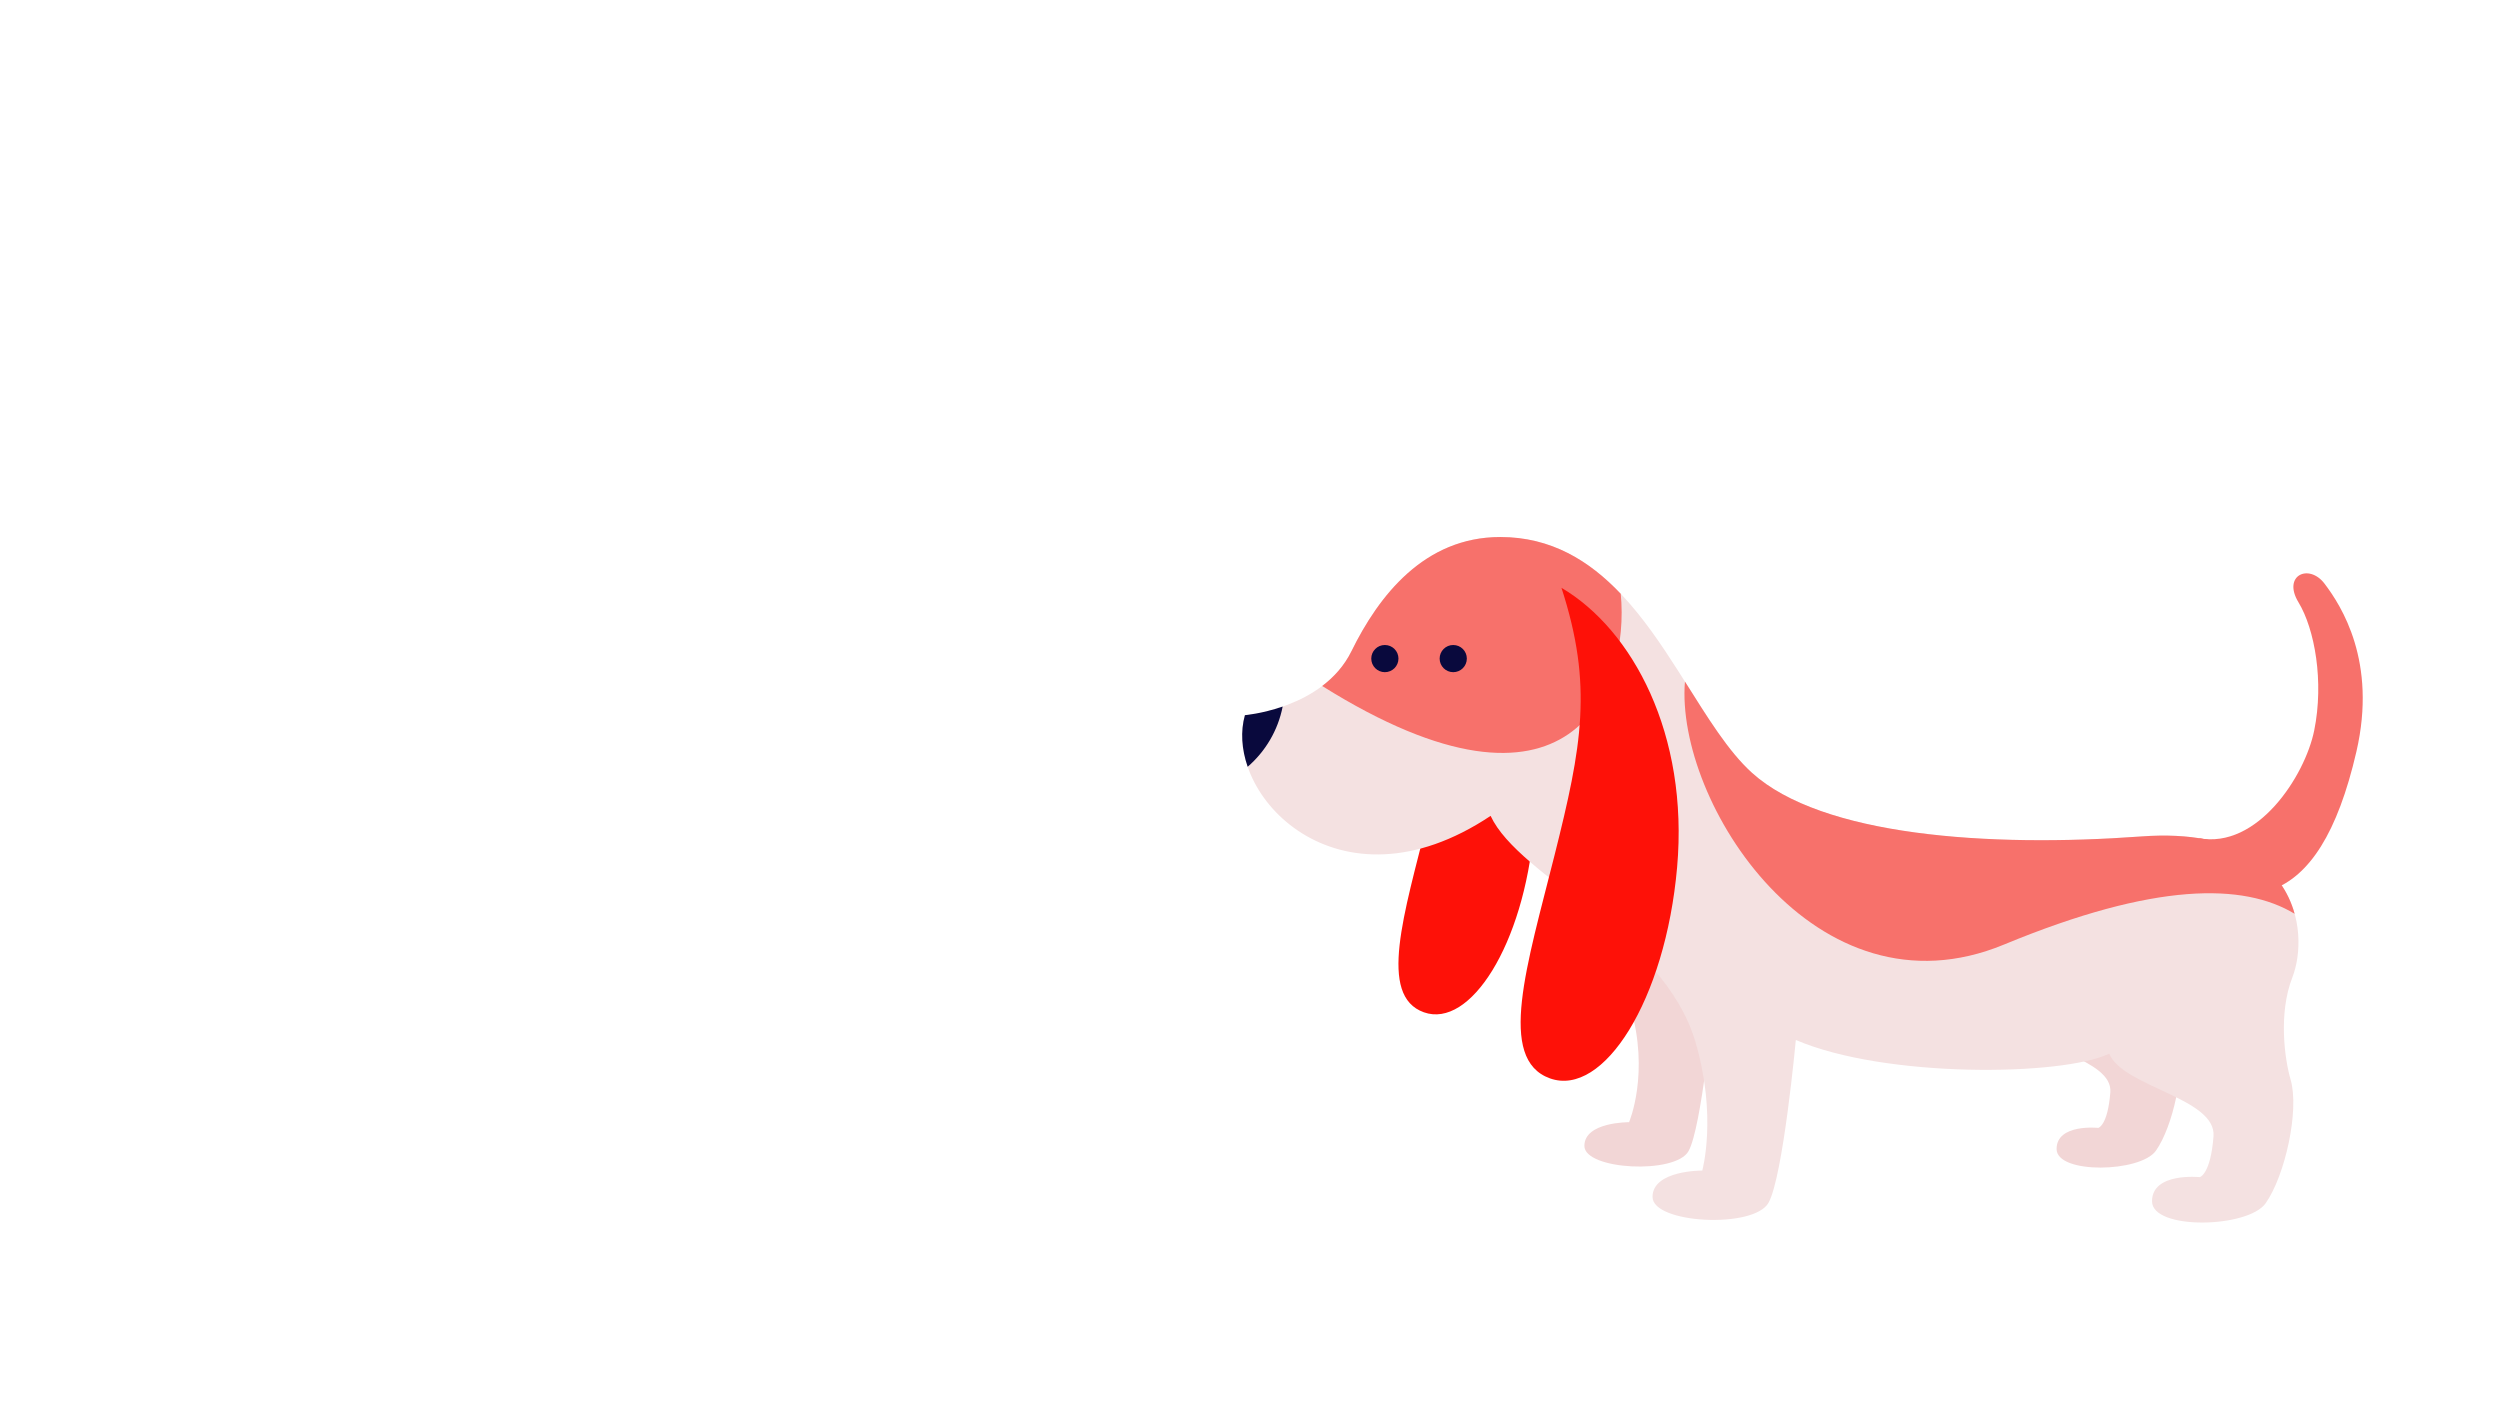 <?xml version="1.0" encoding="utf-8"?>
<!-- Generator: Adobe Illustrator 23.0.1, SVG Export Plug-In . SVG Version: 6.00 Build 0)  -->
<svg version="1.1" id="Layer_1" xmlns="http://www.w3.org/2000/svg" xmlns:xlink="http://www.w3.org/1999/xlink" x="0px" y="0px"
	 viewBox="0 0 1366 768" style="enable-background:new 0 0 1366 768;" xml:space="preserve">
<style type="text/css">
	.st0{fill:#FE1108;}
	.st1{fill:#F2D6D6;}
	.st2{fill:#F4E1E1;}
	.st3{fill:#F7716B;}
	.st4{fill:#09093D;}
</style>
<g>
	<path class="st0" d="M783.42,321.18c15.02,46.27,9.67,74.81-3.26,126.37c-13.02,51.9-27.39,96.55-2.15,105.57
		c25.24,9.01,54.52-36.87,60.08-99.74C843.66,390.5,817.06,341.01,783.42,321.18z"/>
	<path class="st1" d="M864.36,493.7c12.75,12.75,21.41,39.28,26.45,56.36c10.75,36.44-0.69,63.11-0.69,63.11s-24.41-0.2-24.41,12.94
		s49.75,15.75,56.92,2.84s13.39-79.85,13.39-79.85L864.36,493.7z"/>
	<path class="st1" d="M1103.27,557.3c6.58,15.98,51.23,21.15,49.82,39.48c-1.41,18.33-6.58,19.5-6.58,19.5s-22.79-2.41-22.79,11.52
		c0,13.92,45.87,12.9,54.28,0.94c9.22-13.1,16.2-44.28,11.9-59.07c-2.9-9.96-5.82-31.67,0.79-48.65L1103.27,557.3z"/>
	<path class="st2" d="M819.76,293.43c-41.48,0-66.4,32.02-81.31,62.37c-15.46,31.47-58.23,34.97-58.23,34.97
		c-12.07,42.95,50.53,110.83,134.25,55.02c15.51,33.59,94.49,64.41,111.92,123.52c11.97,40.58,3.73,70.28,3.73,70.28
		s-27.18-0.23-27.18,14.41c0,14.63,55.4,17.54,63.39,3.16s14.91-88.92,14.91-88.92c48.65,20.92,145.43,19.84,171.23,7.48
		c7.53,18.28,58.6,24.19,56.99,45.16s-7.53,22.31-7.53,22.31s-26.07-2.75-26.07,13.17s52.47,14.75,62.1,1.08
		c10.54-14.98,18.54-50.65,13.62-67.56c-3.32-11.4-6.65-36.23,0.9-55.66c10.17-26.14,1.56-83.33-82.39-77.18
		c-83.95,6.15-174.66-0.31-212.79-34.75C919.16,387.84,894.86,293.43,819.76,293.43z"/>
	<g>
		<path class="st3" d="M722.44,374.83c6.34-4.8,12.07-11,16.01-19.04c14.91-30.34,39.82-62.36,81.31-62.36
			c27.82,0,48.66,12.96,65.82,31.02C890.63,376.57,858.59,460.05,722.44,374.83z"/>
		<path class="st3" d="M957.29,422.28c38.13,34.44,128.85,40.9,212.79,34.75c54.49-3.99,77.23,18.7,83.71,42.27
			c-27.83-16.83-76.2-17.39-158.81,16.81c-103.05,42.65-179.66-78.13-174.33-143.69C932.96,391.92,944.32,410.57,957.29,422.28z"/>
	</g>
	<path class="st3" d="M1201.36,457.96c32.04,6.17,58.06-33.89,63.12-58.81c5.42-26.73,0.31-55.37-8.6-70.06s5.72-21.43,14.25-10.17
		c9.18,12.11,28.78,42.49,17.43,91.69c-10.36,44.89-25.91,68.21-46.25,75.55L1201.36,457.96z"/>
	<path class="st4" d="M786.62,359.85c0,4.1,3.32,7.43,7.43,7.43c4.1,0,7.43-3.32,7.43-7.43c0-4.1-3.32-7.42-7.43-7.42
		C789.94,352.42,786.62,355.75,786.62,359.85z"/>
	<path class="st4" d="M749.26,359.85c0,4.1,3.32,7.43,7.43,7.43c4.1,0,7.43-3.32,7.43-7.43c0-4.1-3.32-7.42-7.43-7.42
		C752.59,352.42,749.26,355.75,749.26,359.85z"/>
	<path class="st4" d="M700.85,386.06c-2.55,13.05-9.45,24.54-19.12,32.91c-3.32-9.6-3.98-19.42-1.51-28.2
		C680.22,390.77,689.43,390.01,700.85,386.06z"/>
	<path class="st0" d="M853.18,321.18c17.36,53.47,11.18,86.46-3.76,146.05c-15.05,59.98-31.65,111.59-2.49,122
		c29.17,10.42,63.01-42.61,69.44-115.27S892.07,344.1,853.18,321.18z"/>
</g>
</svg>
